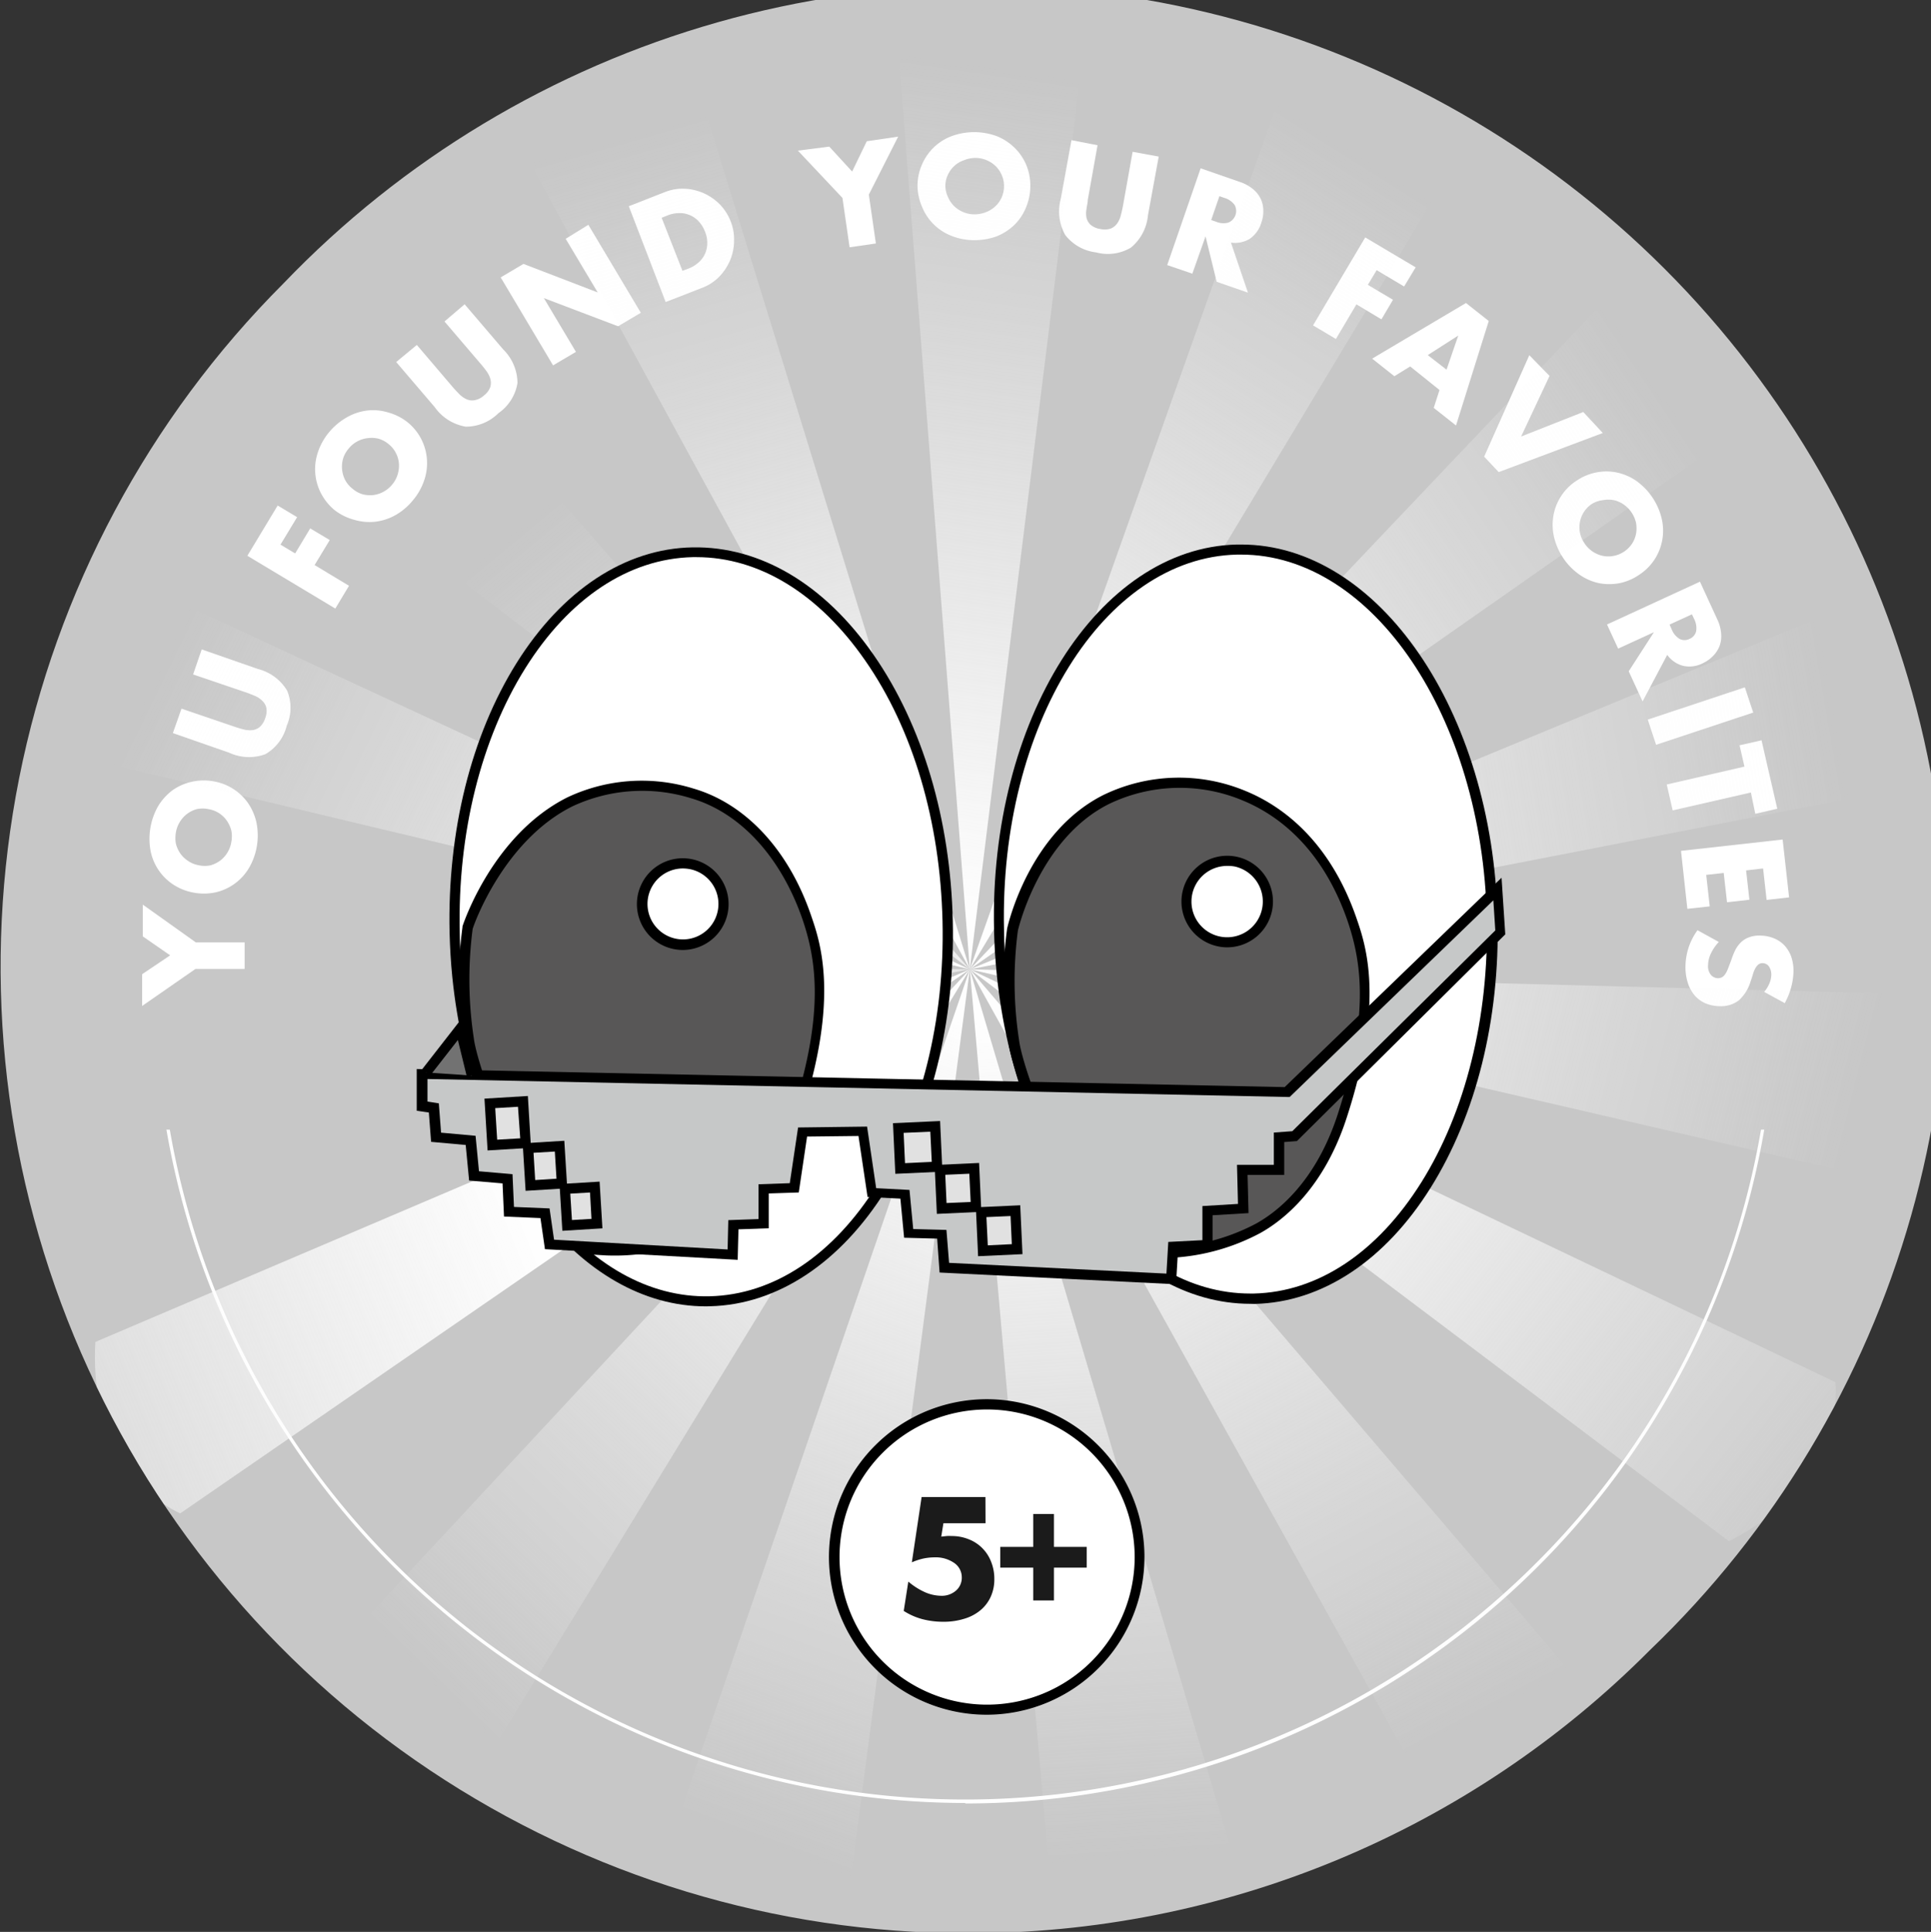 <svg xmlns="http://www.w3.org/2000/svg" xmlns:xlink="http://www.w3.org/1999/xlink" viewBox="0 0 197.58 197.65"><rect x="0" y="0" width="197.58" height="197.65" fill="#333333" stroke="none"/><defs><style>.cls-1{fill:none;}.cls-2{clip-path:url(#clip-path);}.cls-3{fill:#c7c7c7;}.cls-4{fill:#fff;}.cls-5{fill:url(#무제_그라디언트_11);}.cls-6{fill:url(#무제_그라디언트_11-2);}.cls-7{fill:url(#무제_그라디언트_11-3);}.cls-8{fill:url(#무제_그라디언트_11-4);}.cls-9{fill:url(#무제_그라디언트_11-5);}.cls-10{fill:url(#무제_그라디언트_11-6);}.cls-11{fill:url(#무제_그라디언트_11-7);}.cls-12{fill:url(#무제_그라디언트_11-8);}.cls-13{fill:url(#무제_그라디언트_11-9);}.cls-14{fill:url(#무제_그라디언트_11-10);}.cls-15{fill:url(#무제_그라디언트_11-11);}.cls-16{fill:url(#무제_그라디언트_11-12);}.cls-17{fill:url(#무제_그라디언트_11-13);}.cls-18{fill:url(#무제_그라디언트_11-14);}.cls-19{fill:url(#무제_그라디언트_11-15);}.cls-20{fill:url(#무제_그라디언트_10);}.cls-21{fill:#1b1b1b;}.cls-22{fill:#585757;}.cls-23{fill:#c6c8c8;}.cls-24{fill:#e1e1e1;}.cls-25{fill:#727272;}</style><clipPath id="clip-path"><path class="cls-1" d="M98.89,197.79A98.89,98.89,0,0,1,29,29,98.89,98.89,0,1,1,168.82,168.82,98.24,98.24,0,0,1,98.89,197.79Z"/></clipPath><linearGradient id="무제_그라디언트_11" x1="181.57" y1="-102.43" x2="162.64" y2="-18.11" gradientTransform="translate(-71.4 123.06) rotate(-4.44)" gradientUnits="userSpaceOnUse"><stop offset="0" stop-color="#fafafa" stop-opacity="0"/><stop offset="1" stop-color="#fefefe"/></linearGradient><linearGradient id="무제_그라디언트_11-2" x1="-1009.07" y1="2357.09" x2="-1027.99" y2="2441.41" gradientTransform="translate(1878.51 -1867.82) rotate(19.55)" xlink:href="#무제_그라디언트_11"/><linearGradient id="무제_그라디언트_11-3" x1="-1096.99" y1="5088.23" x2="-1115.92" y2="5172.55" gradientTransform="translate(4469.38 -2894.04) rotate(43.53)" xlink:href="#무제_그라디언트_11"/><linearGradient id="무제_그라디언트_11-4" x1="-67.01" y1="7619.23" x2="-85.94" y2="7703.55" gradientTransform="translate(7253.69 -2778.35) rotate(67.52)" xlink:href="#무제_그라디언트_11"/><linearGradient id="무제_그라디언트_11-5" x1="1902.96" y1="9512.92" x2="1884.03" y2="9597.24" gradientTransform="translate(9750.49 -1540.72) rotate(91.51)" xlink:href="#무제_그라디언트_11"/><linearGradient id="무제_그라디언트_11-6" x1="4472.65" y1="10442.2" x2="4453.72" y2="10526.52" gradientTransform="matrix(-0.43, 0.9, -0.9, -0.43, 11528.52, 605.06)" xlink:href="#무제_그라디언트_11"/><linearGradient id="무제_그라디언트_11-7" x1="7198.19" y1="10246.54" x2="7179.26" y2="10330.86" gradientTransform="translate(12280.64 3288.35) rotate(139.48)" xlink:href="#무제_그라디언트_11"/><linearGradient id="무제_그라디언트_11-8" x1="9608.79" y1="8959.75" x2="9589.87" y2="9044.07" gradientTransform="translate(11876.95 6045.67) rotate(163.47)" xlink:href="#무제_그라디언트_11"/><linearGradient id="무제_그라디언트_11-9" x1="11288.08" y1="6804.09" x2="11269.15" y2="6888.41" gradientTransform="translate(10387.18 8400.73) rotate(-172.54)" xlink:href="#무제_그라디언트_11"/><linearGradient id="무제_그라디언트_11-10" x1="11945.97" y1="4151.92" x2="11927.05" y2="4236.23" gradientTransform="translate(8068.65 9946.74) rotate(-148.55)" xlink:href="#무제_그라디언트_11"/><linearGradient id="무제_그라디언트_11-11" x1="11468.84" y1="1461.34" x2="11449.92" y2="1545.66" gradientTransform="matrix(-0.57, -0.82, 0.82, -0.57, 5321.85, 10416.67)" xlink:href="#무제_그라디언트_11"/><linearGradient id="무제_그라디언트_11-12" x1="9939.1" y1="-802.89" x2="9920.17" y2="-718.57" gradientTransform="matrix(-0.18, -0.98, 0.98, -0.18, 2621.23, 9729.33)" xlink:href="#무제_그라디언트_11"/><linearGradient id="무제_그라디언트_11-13" x1="7620.98" y1="-2249.67" x2="7602.06" y2="-2165.36" gradientTransform="matrix(0.23, -0.97, 0.97, 0.23, 433.29, 8003.46)" xlink:href="#무제_그라디언트_11"/><linearGradient id="무제_그라디언트_11-14" x1="4914.9" y1="-2629.1" x2="4895.97" y2="-2544.79" gradientTransform="matrix(0.61, -0.79, 0.79, 0.61, -864.06, 5537.16)" xlink:href="#무제_그라디언트_11"/><linearGradient id="무제_그라디언트_11-15" x1="2288.28" y1="-1875.64" x2="2269.35" y2="-1791.32" gradientTransform="translate(-1046.73 2756.45) rotate(-28.62)" xlink:href="#무제_그라디언트_11"/><linearGradient id="무제_그라디언트_10" x1="85.35" y1="159.3" x2="116.58" y2="159.3" gradientUnits="userSpaceOnUse"><stop offset="0" stop-color="#fff"/><stop offset="1" stop-color="#fff"/></linearGradient></defs><title>w]badge</title><g id="레이어_3" data-name="레이어 3"><g class="cls-2"><path class="cls-3" d="M98.89,197.79A98.89,98.89,0,0,1,29,29,98.89,98.89,0,1,1,168.82,168.82,98.24,98.24,0,0,1,98.89,197.79Z"/><path class="cls-4" d="M98.77,184.46a83,83,0,0,1-82.95-82.95h.35a82.6,82.6,0,0,0,141,58.41,82.07,82.07,0,0,0,24.19-58.41h.35a82.95,82.95,0,0,1-82.94,83Z"/><rect class="cls-3" x="9.76" y="81.21" width="181.16" height="34.36"/><path class="cls-4" d="M20,99.13l-5.46,3.79,0-3.25,2.87-1.93L14.61,95.8l0-3.25,5.42,3.86,5,0v2.72Z"/><path class="cls-4" d="M19.91,91.34a5.61,5.61,0,0,1-2.07-.77,5.37,5.37,0,0,1-2.42-3.45,6.77,6.77,0,0,1,.74-4.61,5.72,5.72,0,0,1,1.45-1.63A5.44,5.44,0,0,1,19.54,80a5.64,5.64,0,0,1,2.21-.08,5.43,5.43,0,0,1,2.08.77,5.37,5.37,0,0,1,1.54,1.46,5.69,5.69,0,0,1,.87,2,6.62,6.62,0,0,1-.74,4.61,5.37,5.37,0,0,1-3.37,2.52A5.69,5.69,0,0,1,19.91,91.34Zm.46-2.81a2.86,2.86,0,0,0,1.17,0,3.06,3.06,0,0,0,1-.49,3,3,0,0,0,.74-.83,2.92,2.92,0,0,0,.39-1.08,3,3,0,0,0,0-1.15,3.08,3.08,0,0,0-.45-1,2.83,2.83,0,0,0-.8-.78,2.87,2.87,0,0,0-1.1-.42,2.92,2.92,0,0,0-1.18,0,2.92,2.92,0,0,0-1.75,1.33A2.92,2.92,0,0,0,18,85.16a3.22,3.22,0,0,0,0,1.16,3.12,3.12,0,0,0,.45,1,3,3,0,0,0,.81.77A2.81,2.81,0,0,0,20.37,88.53Z"/><path class="cls-4" d="M18.57,72.5,24,74.35q.43.15.9.27a2.51,2.51,0,0,0,.89.08,1.41,1.41,0,0,0,.77-.31,2,2,0,0,0,.58-.92,2,2,0,0,0,.11-1.07,1.47,1.47,0,0,0-.43-.72,2.38,2.38,0,0,0-.75-.49c-.29-.12-.58-.24-.87-.34L19.76,69l.88-2.56,5.74,2a4.88,4.88,0,0,1,3,2.22,4.6,4.6,0,0,1-.05,3.61,4.64,4.64,0,0,1-2.18,2.89A4.83,4.83,0,0,1,23.43,77l-5.74-2Z"/><path class="cls-4" d="M30.4,52.91l-1.7,2.81,1.5.9,1.54-2.56,2,1.19-1.55,2.56,3.52,2.12-1.4,2.33-9-5.4,3.1-5.14Z"/><path class="cls-4" d="M34.25,52.2a5.59,5.59,0,0,1-1.4-1.72,5.37,5.37,0,0,1-.33-4.19,6.25,6.25,0,0,1,1.16-2.08,6.5,6.5,0,0,1,1.82-1.52A5.53,5.53,0,0,1,37.57,42a5.27,5.27,0,0,1,2.12.19,5.62,5.62,0,0,1,2,1,5.38,5.38,0,0,1,1.72,5.93,6.15,6.15,0,0,1-1.16,2.06,6.26,6.26,0,0,1-1.82,1.54,5.58,5.58,0,0,1-2.06.66,5.46,5.46,0,0,1-2.12-.2A5.62,5.62,0,0,1,34.25,52.2ZM36.07,50a2.78,2.78,0,0,0,1,.56,3,3,0,0,0,1.11.09,2.93,2.93,0,0,0,1.06-.34,3,3,0,0,0,.89-.74,2.89,2.89,0,0,0,.55-1,3.06,3.06,0,0,0,.14-1.12,2.82,2.82,0,0,0-.3-1.08,2.75,2.75,0,0,0-.73-.91,2.86,2.86,0,0,0-1-.56,2.82,2.82,0,0,0-1.12-.08,2.92,2.92,0,0,0-2,1.08,2.87,2.87,0,0,0-.56,1A2.94,2.94,0,0,0,35,48a3,3,0,0,0,.3,1.08A2.78,2.78,0,0,0,36.07,50Z"/><path class="cls-4" d="M42.65,35.29l3.69,4.33c.2.23.42.46.64.69a2.68,2.68,0,0,0,.72.52,1.46,1.46,0,0,0,.83.12,1.94,1.94,0,0,0,1-.5,1.9,1.9,0,0,0,.64-.86,1.6,1.6,0,0,0,0-.84,2.65,2.65,0,0,0-.41-.8c-.19-.26-.38-.5-.58-.73l-3.7-4.33,2.06-1.76,3.94,4.61a4.9,4.9,0,0,1,1.47,3.44A4.67,4.67,0,0,1,51,42.27a4.71,4.71,0,0,1-3.35,1.38,4.87,4.87,0,0,1-3.17-2l-3.94-4.61Z"/><path class="cls-4" d="M56.59,37.38l-5.36-9L53.56,27l7.6,2.92-3.28-5.49L60.2,23l5.37,9-2.33,1.38L55.65,30.5,58.93,36Z"/><path class="cls-4" d="M64.34,21.1l3.75-1.47a4.87,4.87,0,0,1,2-.32,5.38,5.38,0,0,1,3.58,1.62,5.14,5.14,0,0,1,1.09,1.71,5,5,0,0,1,.35,2,5.21,5.21,0,0,1-.41,2,5.54,5.54,0,0,1-1.11,1.67,4.77,4.77,0,0,1-1.73,1.13l-3.75,1.46Zm5.49,6.61.58-.22a3.24,3.24,0,0,0,1.1-.67,2.59,2.59,0,0,0,.65-.91,2.72,2.72,0,0,0,.21-1.07,3.05,3.05,0,0,0-.24-1.16,3.26,3.26,0,0,0-.61-1,2.64,2.64,0,0,0-2-.88,3.34,3.34,0,0,0-1.24.25l-.58.23Z"/><path class="cls-4" d="M86.2,20.25l-4.56-4.84L84.85,15l2.34,2.55,1.5-3.1,3.21-.47-3,5.93.72,5-2.69.39Z"/><path class="cls-4" d="M93.88,19a5.41,5.41,0,0,1,.46-2.17,5.34,5.34,0,0,1,3-2.89,6.7,6.7,0,0,1,4.67,0,5.45,5.45,0,0,1,1.82,1.2,5.26,5.26,0,0,1,1.19,1.77,5.41,5.41,0,0,1,.4,2.17,5.58,5.58,0,0,1-.45,2.17A5.22,5.22,0,0,1,103.8,23,5.58,5.58,0,0,1,102,24.17a6.61,6.61,0,0,1-2.34.4,6.24,6.24,0,0,1-2.33-.45,5.31,5.31,0,0,1-3-3A5.46,5.46,0,0,1,93.88,19Zm2.85,0A2.71,2.71,0,0,0,97,20.16a2.89,2.89,0,0,0,.63.93,3,3,0,0,0,2.06.84,3.24,3.24,0,0,0,1.13-.2,3,3,0,0,0,1-.6,2.84,2.84,0,0,0,.66-.91,2.89,2.89,0,0,0,.25-1.15,2.75,2.75,0,0,0-.23-1.15,2.84,2.84,0,0,0-.63-.93,3,3,0,0,0-.94-.61,3,3,0,0,0-2.26,0A2.79,2.79,0,0,0,97,17.86,2.58,2.58,0,0,0,96.73,19Z"/><path class="cls-4" d="M112.3,14.86l-1,5.6c0,.3-.1.61-.13.93a2.38,2.38,0,0,0,0,.89,1.44,1.44,0,0,0,.42.72,2,2,0,0,0,1,.43,2,2,0,0,0,1.07-.05,1.52,1.52,0,0,0,.65-.52,2.45,2.45,0,0,0,.37-.82c.08-.31.15-.61.21-.91l1-5.6,2.67.49-1.1,6a4.86,4.86,0,0,1-1.74,3.31,4.63,4.63,0,0,1-3.58.49A4.69,4.69,0,0,1,109,24.05a4.9,4.9,0,0,1-.46-3.71l1.09-6Z"/><path class="cls-4" d="M127.69,29.94l-3.2-1.11-1.14-4.65L122,28l-2.57-.88,3.42-9.9,4,1.39a4.1,4.1,0,0,1,1.36.74,3,3,0,0,1,.79,1,2.82,2.82,0,0,1,.26,1.18,3.41,3.41,0,0,1-.2,1.25,3.07,3.07,0,0,1-1.18,1.65,2.89,2.89,0,0,1-1.93.39Zm-3.76-7.43.49.17a1.91,1.91,0,0,0,1.27.09,1.28,1.28,0,0,0,.63-1.81,2,2,0,0,0-1.06-.72l-.49-.17Z"/><path class="cls-4" d="M143.67,29.31l-2.81-1.67-.9,1.5,2.57,1.53-1.18,2-2.56-1.53-2.1,3.54-2.34-1.39,5.34-9,5.16,3.06Z"/><path class="cls-4" d="M147.29,39.9l-3-2.41-1.62,1-2.27-1.8L150,31l2.33,1.84-3.35,10.69-2.28-1.8Zm.72-2.08,1.2-3.49-3.12,2Z"/><path class="cls-4" d="M158.55,38.46l-2.91,6.2L162,42.15l2,2.15-10.65,4-1.49-1.58,4.62-10.38Z"/><path class="cls-4" d="M161.3,49.19a5.48,5.48,0,0,1,2-.85,5.27,5.27,0,0,1,2.13,0,5.45,5.45,0,0,1,2,.86,6.64,6.64,0,0,1,2.6,3.88,5.41,5.41,0,0,1-.73,4.15,5.46,5.46,0,0,1-1.57,1.57,5.53,5.53,0,0,1-2,.86,5.65,5.65,0,0,1-2.13,0,5.47,5.47,0,0,1-2-.88,6.33,6.33,0,0,1-1.65-1.69A6.41,6.41,0,0,1,159,54.9a5.49,5.49,0,0,1-.05-2.17,5.36,5.36,0,0,1,.8-2A5.19,5.19,0,0,1,161.3,49.19Zm1.59,2.36a2.77,2.77,0,0,0-.83.84,2.88,2.88,0,0,0-.4,1,2.77,2.77,0,0,0,0,1.11,3,3,0,0,0,.45,1.06A3,3,0,0,0,164,56.87a2.81,2.81,0,0,0,1.12,0A2.92,2.92,0,0,0,167,55.61a2.86,2.86,0,0,0,.4-1,3.25,3.25,0,0,0,0-1.12,3.11,3.11,0,0,0-.46-1.06,3,3,0,0,0-.81-.82,2.9,2.9,0,0,0-1-.44,3,3,0,0,0-1.12,0A2.83,2.83,0,0,0,162.89,51.55Z"/><path class="cls-4" d="M168.07,71.76l-1.42-3.08,2.58-4-3.66,1.68-1.14-2.47,9.51-4.38,1.77,3.85a4.1,4.1,0,0,1,.4,1.5,2.93,2.93,0,0,1-.18,1.27,3.07,3.07,0,0,1-.67,1,3.49,3.49,0,0,1-1,.71,3,3,0,0,1-2,.29A2.92,2.92,0,0,1,170.59,67Zm2.76-7.86.21.47a2,2,0,0,0,.82,1,1.12,1.12,0,0,0,1,0,1.13,1.13,0,0,0,.69-.79,2,2,0,0,0-.21-1.26l-.22-.47Z"/><path class="cls-4" d="M179.39,72.9l-9.94,3.3-.85-2.58,9.93-3.3Z"/><path class="cls-4" d="M179.15,81.08l-8,1.83-.61-2.65,7.95-1.83-.5-2.18,2.25-.51,1.61,7-2.25.52Z"/><path class="cls-4" d="M180.76,92.07l-.36-3.22-1.74.2.34,3-2.29.26-.34-3-1.79.2.36,3.22-2.29.25L172,87.05l10.4-1.16.66,5.92Z"/><path class="cls-4" d="M180.51,101.48a3.32,3.32,0,0,0,.54-.88,2.47,2.47,0,0,0,.19-.85,1.47,1.47,0,0,0-.24-.87.79.79,0,0,0-.65-.34.66.66,0,0,0-.46.16,1.46,1.46,0,0,0-.32.43,3.1,3.1,0,0,0-.23.61c-.07.23-.14.45-.22.67a4.23,4.23,0,0,1-1.21,1.94,3,3,0,0,1-1.95.59,3.9,3.9,0,0,1-1.45-.29,3.1,3.1,0,0,1-1.11-.81,3.67,3.67,0,0,1-.7-1.28,5.15,5.15,0,0,1-.24-1.72,6.37,6.37,0,0,1,1.23-3.67l2.18,1.2a4.5,4.5,0,0,0-.82,1.2,2.82,2.82,0,0,0-.28,1.17,1.39,1.39,0,0,0,.29,1,1,1,0,0,0,.69.34,1,1,0,0,0,.41-.08.92.92,0,0,0,.32-.28,2.07,2.07,0,0,0,.28-.5c.09-.21.18-.46.29-.75s.24-.7.38-1a3.15,3.15,0,0,1,.55-.9,2.3,2.3,0,0,1,.84-.62,2.89,2.89,0,0,1,1.29-.23,3.73,3.73,0,0,1,1.41.28,3.09,3.09,0,0,1,1.07.73,3.39,3.39,0,0,1,.69,1.15,4.48,4.48,0,0,1,.23,1.51,6.76,6.76,0,0,1-.24,1.62,7.52,7.52,0,0,1-.65,1.62Z"/><path class="cls-5" d="M99.23,99.17,91.63,1.35s8-6.26,19.54,1.3Z"/><path class="cls-6" d="M99.23,99.17,132.06,6.71s9.83-2.48,17.31,9.13Z"/><path class="cls-7" d="M99.23,99.17,166.81,28s10,1.73,12.11,15.38Z"/><path class="cls-8" d="M99.23,99.17l90.66-37.52s8.42,5.65,4.81,19Z"/><path class="cls-9" d="M99.23,99.17l98.08,2.58s5.4,8.58-3.32,19.29Z"/><path class="cls-10" d="M99.23,99.17l88.56,42.23s1.45,10-10.88,16.28Z"/><path class="cls-11" d="M99.23,99.17,163,173.76s-2.76,9.75-16.55,10.44Z"/><path class="cls-12" d="M99.23,99.17l27.92,94.06S120.66,201,107.77,196Z"/><path class="cls-13" d="M99.23,99.17,86.5,196.45s-9.1,4.48-18.85-5.3Z"/><path class="cls-14" d="M99.23,99.17l-51.18,83.7s-10.13.4-15.06-12.5Z"/><path class="cls-15" d="M99.23,99.17,18.44,154.83S9,151.08,9.76,137.29Z"/><path class="cls-16" d="M99.23,99.17l-96.44,18s-7.08-7.26-.8-19.56Z"/><path class="cls-17" d="M99.23,99.17,3.79,76.42S.28,66.91,11,58.22Z"/><path class="cls-18" d="M99.23,99.17,21.28,39.58s.66-10.12,14-13.68Z"/><path class="cls-19" d="M99.23,99.17,52.24,13s4.71-9,18.35-6.81Z"/><circle class="cls-20" cx="100.96" cy="159.3" r="15.62"/><path d="M101,175.43A16.14,16.14,0,1,1,117.1,159.3,16.16,16.16,0,0,1,101,175.43Zm0-31.23a15.1,15.1,0,1,0,15.1,15.1A15.11,15.11,0,0,0,101,144.2Z"/><path class="cls-21" d="M100.84,155.84H96.53l-.22,1.37.55-.06a4.12,4.12,0,0,1,.51,0,4.58,4.58,0,0,1,1.75.33,4,4,0,0,1,2.29,2.3,4.63,4.63,0,0,1,.33,1.76,4.26,4.26,0,0,1-.37,1.82,3.85,3.85,0,0,1-1.05,1.38,4.63,4.63,0,0,1-1.65.87,7,7,0,0,1-2.16.31,8.31,8.31,0,0,1-2.14-.27,6.72,6.72,0,0,1-1.9-.84l.47-3a7.05,7.05,0,0,0,1.69,1.08,4.25,4.25,0,0,0,1.63.37,2.2,2.2,0,0,0,1.57-.54,1.73,1.73,0,0,0,.58-1.33,1.77,1.77,0,0,0-.78-1.49,3.32,3.32,0,0,0-2-.57,5.76,5.76,0,0,0-1.15.12,6.52,6.52,0,0,0-1.18.39l1-6.68h6.53Z"/><path class="cls-21" d="M102.35,158.26h3.37v-3.37h2.12v3.37h3.35v2.12h-3.35v3.36h-2.12v-3.36h-3.37Z"/><path class="cls-4" d="M97,94.23c.48,21.17-10.42,38.58-24.35,38.9-12.92.29-23.91-14.23-25.82-33.22-.15-1.49-.24-3-.28-4.53C46,74.22,56.94,56.8,70.87,56.49S96.48,73.07,97,94.23Z"/><path d="M72.23,133.65c-12.89,0-24-14.38-25.95-33.69-.15-1.5-.24-3-.28-4.57-.23-10.33,2.2-20.12,6.85-27.55S63.94,56.12,70.86,56s13.5,3.76,18.53,11,7.86,16.88,8.1,27.21-2.2,20.12-6.85,27.55-11.09,11.72-18,11.88ZM71.26,57h-.38c-6.55.15-12.64,4.19-17.14,11.38s-6.93,16.84-6.7,27c0,1.5.13,3,.28,4.48,1.9,19,12.78,33.05,25.28,32.76,6.56-.15,12.65-4.2,17.15-11.39s6.93-16.84,6.69-27-3-19.6-7.91-26.65C83.8,60.75,77.68,57,71.26,57Z"/><path class="cls-22" d="M47.83,94.94s3-9.14,10.47-12.9a17.45,17.45,0,0,1,12.58-.85c4.69,1.38,9.25,5.61,11.7,12.7,1.29,3.75,2.53,9.23-1,20-2.48,7.66-7,10.62-8.59,11.52A21.4,21.4,0,0,1,62.18,128c-1.88-.12-1.93-.1-1.93-.1s1.3,1.38-3.52-3.39S48.27,109,48,106.32A40.3,40.3,0,0,1,47.83,94.94Z"/><path d="M60.44,128.58c-.24,0-.52-.27-1.08-.81l-3-2.94c-4.93-4.88-8.61-15.74-8.93-18.45a40.46,40.46,0,0,1-.11-11.52l0-.08c.12-.38,3.13-9.39,10.73-13.2A17.82,17.82,0,0,1,71,80.69c5.34,1.57,9.73,6.32,12,13,.94,2.73,2.9,8.41-1,20.38-2.36,7.31-6.54,10.54-8.83,11.82a21.85,21.85,0,0,1-11.13,2.55l-1.35-.08,0,0A.5.5,0,0,1,60.44,128.58Zm0-1.25c.26,0,.77,0,1.81.1A21.09,21.09,0,0,0,72.76,125c2.16-1.2,6.1-4.26,8.35-11.23,3.32-10.26,2.36-15.72,1-19.72-2.21-6.38-6.35-10.89-11.36-12.37a16.84,16.84,0,0,0-12.21.83c-6.94,3.48-10,11.9-10.18,12.54a40,40,0,0,0,.12,11.17c.31,2.57,3.95,13.23,8.64,17.86C59.1,126.07,60,127,60.4,127.33Z"/><circle class="cls-4" cx="69.86" cy="92.5" r="4.17"/><path d="M69.86,97.19a4.86,4.86,0,0,1-1-.11,4.69,4.69,0,1,1,5.58-3.58h0A4.7,4.7,0,0,1,69.86,97.19Zm0-8.34a3.63,3.63,0,1,0,.78.08A4.13,4.13,0,0,0,69.86,88.85Z"/><path class="cls-4" d="M152.67,94c.48,21.17-10.42,38.58-24.35,38.9-12.92.29-23.91-14.23-25.81-33.22-.15-1.49-.25-3-.28-4.53-.48-21.16,10.42-38.58,24.35-38.89S152.19,72.81,152.67,94Z"/><path d="M127.94,133.39c-12.9,0-24-14.39-25.95-33.69-.15-1.5-.25-3-.28-4.57-.49-21.41,10.66-39.1,24.86-39.42H127c14,0,25.75,17,26.23,38.26.24,10.34-2.2,20.12-6.85,27.55s-11.09,11.72-18,11.88Zm-1-76.65h-.37c-13.62.31-24.31,17.52-23.84,38.36,0,1.5.13,3,.27,4.48,1.89,18.77,12.56,32.76,24.92,32.76h.37c6.56-.15,12.65-4.2,17.15-11.39s6.92-16.84,6.69-27C151.68,73.33,140.42,56.74,127,56.74Z"/><path class="cls-22" d="M103.57,95.11s2.09-9.56,9.59-13.32a17.35,17.35,0,0,1,14.16-.36c4.28,1.77,8.54,5.55,11,12.64,1.3,3.75,2.53,9.22-1,20.05-2.48,7.66-7,10.61-8.6,11.52a21.41,21.41,0,0,1-10.84,2.48C116,128,116,128,116,128s1.3,1.39-3.51-3.38-8.47-15.47-8.78-18.14A40,40,0,0,1,103.57,95.11Z"/><path d="M116.17,128.76c-.24,0-.52-.27-1.07-.81s-1.63-1.58-3-2.94c-4.93-4.89-8.61-15.74-8.93-18.45A40.29,40.29,0,0,1,103.05,95v0c.09-.4,2.24-9.85,9.86-13.67a17.73,17.73,0,0,1,14.6-.38c3.62,1.5,8.53,5,11.29,13,.94,2.73,2.9,8.4-1,20.38-2.36,7.31-6.55,10.54-8.83,11.81a21.66,21.66,0,0,1-11.13,2.55l-1.35-.08,0,0A.5.5,0,0,1,116.17,128.76Zm0-1.26,1.81.1a20.9,20.9,0,0,0,10.55-2.42c2.16-1.2,6.11-4.25,8.36-11.22,3.32-10.26,2.35-15.73,1-19.72-2.63-7.62-7.27-10.91-10.7-12.33a16.68,16.68,0,0,0-13.75.36c-7,3.52-9.19,12.51-9.29,12.94a39.82,39.82,0,0,0,.12,11.2c.3,2.56,4,13.22,8.63,17.86C114.83,126.25,115.73,127.12,116.13,127.5Z"/><circle class="cls-4" cx="125.56" cy="92.24" r="4.17"/><path d="M125.57,96.92a4.4,4.4,0,0,1-1-.11,4.68,4.68,0,1,1,2-9.15,4.68,4.68,0,0,1,3.57,5.58h0a4.69,4.69,0,0,1-4.57,3.68Zm0-8.33A3.65,3.65,0,1,0,129.13,93h0a3.67,3.67,0,0,0-2.79-4.35A4.13,4.13,0,0,0,125.56,88.59Z"/><polygon class="cls-23" points="43.19 113.15 44.39 113.33 44.63 116.34 48.16 116.66 48.51 120.3 51.92 120.59 52.07 123.96 55.75 124.11 56.22 127.31 74.93 128.32 75.01 125.25 78.11 125.14 78.14 121.58 81.28 121.47 82.13 115.77 88.29 115.7 89.22 121.97 92.6 122.15 92.98 126.12 96.38 126.21 96.63 129.7 119.84 130.84 120.03 127.56 123.55 127.37 123.57 123.88 127.24 123.66 127.14 119.72 130.9 119.68 130.88 116.35 132.47 116.23 153.48 95.39 153.2 90.96 131.7 111.7 43.21 109.86 43.21 110 43.21 110.14 43.19 113.15"/><path d="M120.33,131.39l-24.19-1.2-.25-3.47-3.38-.09-.38-4-3.36-.17-.93-6.24-5.26.06L81.73,122l-3.07.1,0,3.56-3.1.11-.08,3.12L55.76,127.8l-.46-3.18-3.73-.16-.15-3.39L48,120.78l-.35-3.64-3.54-.32-.23-3-1.24-.18,0-4.27,88.81,1.85L153.64,89.8l.38,5.79L132.7,116.74l-1.3.1,0,3.36-3.75,0,.1,3.91-3.68.22,0,3.5-3.54.18ZM97.11,129.2l22.24,1.1.19-3.24,3.49-.18,0-3.49,3.64-.22-.1-4,3.77,0,0-3.3,1.89-.14L153,95.19l-.2-3.08-20.84,20.12h-.22l-88-1.84v2.31l1.16.18.23,3,3.53.32.35,3.63,3.43.3.15,3.35,3.64.15.46,3.2,17.76,1,.07-3,3.09-.11,0-3.56,3.2-.11.85-5.7,7.06-.09.93,6.3,3.41.18.38,4,3.4.09Z"/><rect class="cls-24" x="50.25" y="112.78" width="3.41" height="4.27" transform="translate(-6.85 3.35) rotate(-3.47)"/><path d="M49.89,117.7l-.32-5.3,4.44-.27.32,5.3Zm.78-4.33.2,3.23,2.36-.14L53,113.23Z"/><rect class="cls-24" x="54.15" y="117.35" width="3.23" height="3.83" transform="translate(-7.11 3.59) rotate(-3.47)"/><path d="M53.78,121.83l-.3-4.86,4.26-.26.3,4.86Zm.81-3.89.17,2.79,2.18-.14-.17-2.78Z"/><rect class="cls-24" x="57.91" y="121.53" width="3.06" height="3.75" transform="translate(-7.35 3.82) rotate(-3.47)"/><path d="M57.54,125.92l-.29-4.78,4.1-.25.29,4.78Zm.81-3.8.17,2.7,2-.12L60.37,122Z"/><rect class="cls-24" x="92.01" y="115.32" width="3.78" height="4.14" transform="matrix(1, -0.05, 0.05, 1, -5.37, 4.5)"/><path d="M91.61,120.09l-.24-5.18,4.82-.22.24,5.18Zm.85-4.19.14,3.1,2.74-.13-.15-3.09Z"/><rect class="cls-24" x="96.27" y="119.64" width="3.51" height="3.93" transform="translate(-5.56 4.7) rotate(-2.67)"/><path d="M95.86,124.19l-.23-5,4.55-.21.23,5Zm.86-4,.13,2.89,2.47-.11-.14-2.89Z"/><rect class="cls-24" x="100.48" y="123.96" width="3.51" height="3.93" transform="translate(-5.75 4.9) rotate(-2.67)"/><path d="M100.08,128.52l-.23-5,4.54-.21.23,5Zm.85-4,.14,2.89,2.46-.12-.13-2.88Z"/><polyline class="cls-25" points="43.6 109.72 47.1 105.23 48.28 110.04"/><polygon points="47.77 110.16 46.85 106.4 44.01 110.04 43.19 109.4 47.35 104.06 48.78 109.91 47.77 110.16"/></g></g></svg>